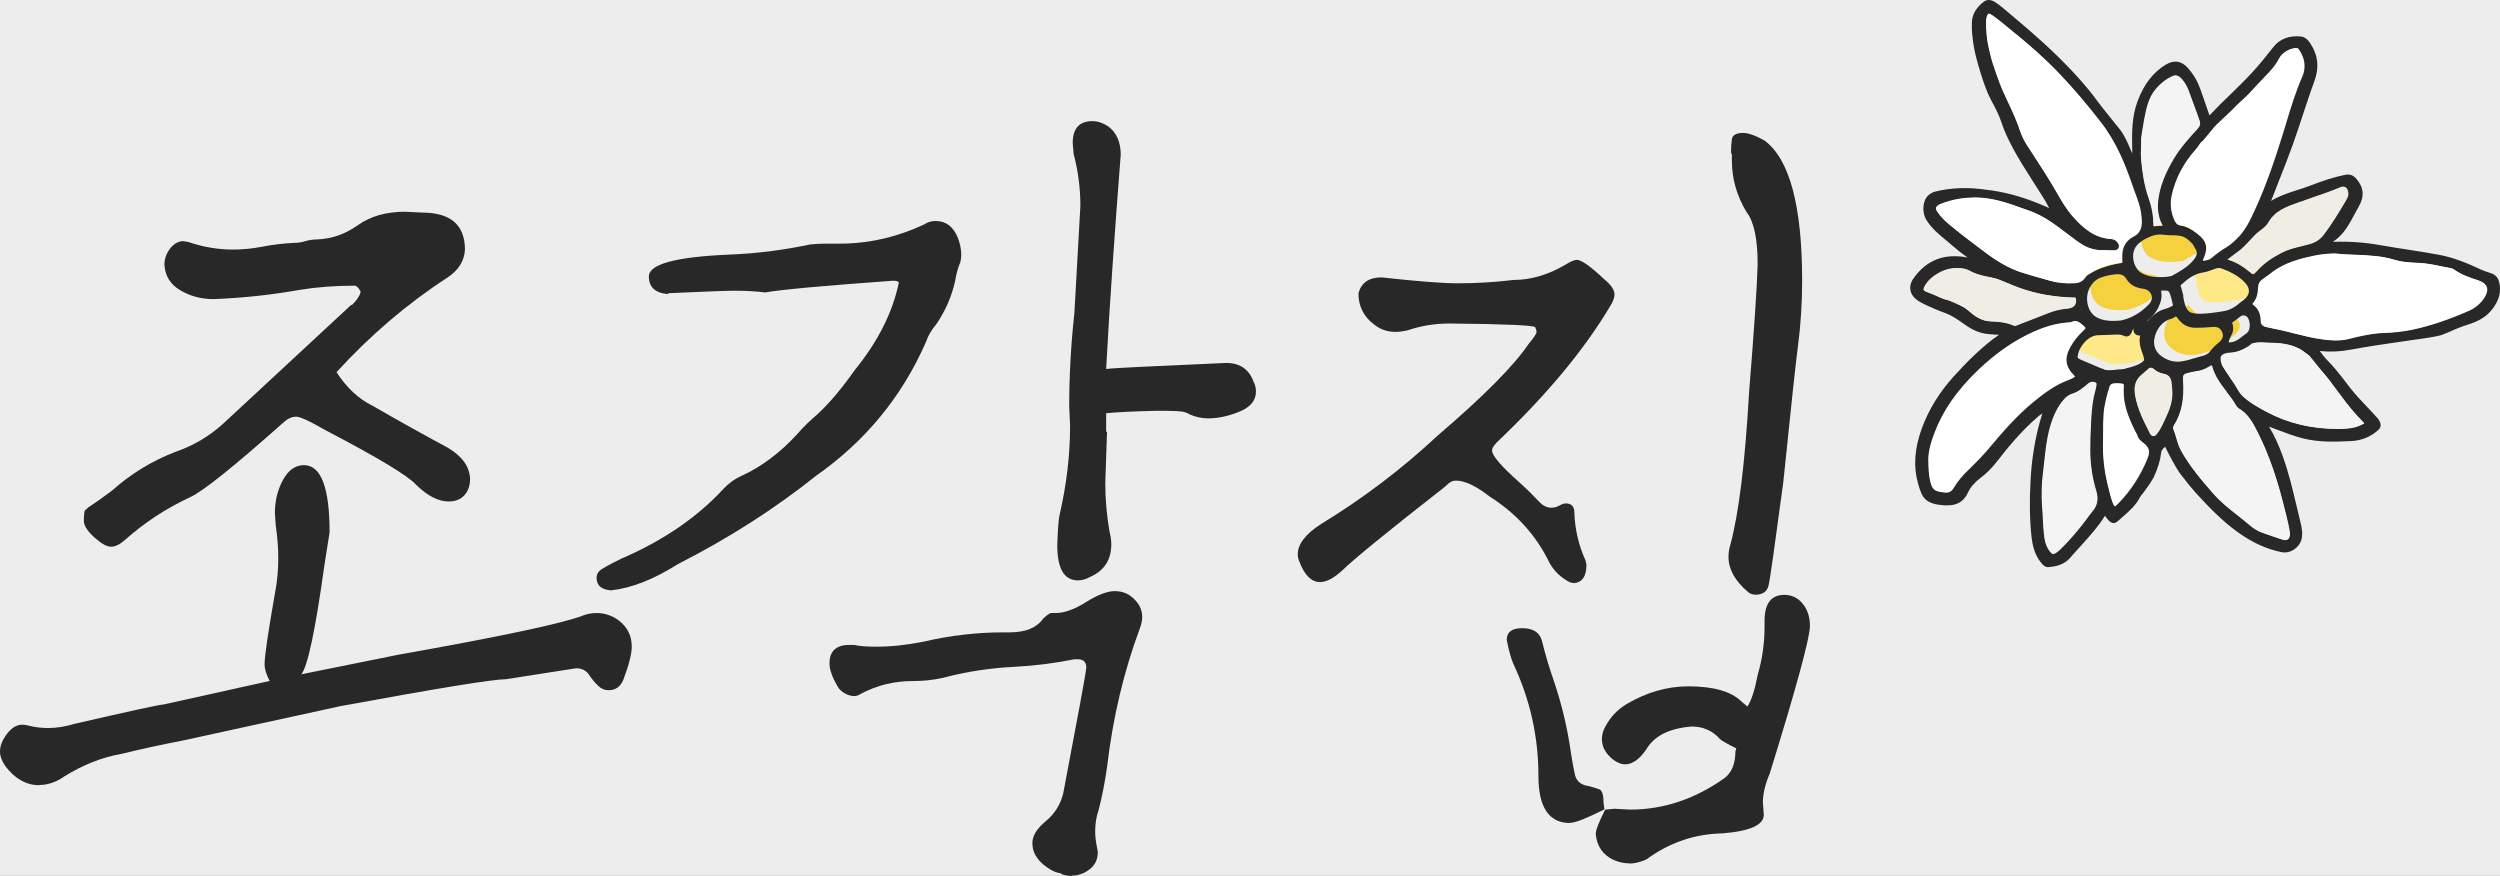 <svg width="137" height="48" viewBox="0 0 137 48" fill="none" xmlns="http://www.w3.org/2000/svg">
<rect width="137" height="48" fill="#1E1E1E"/>
<g id="component">
<path d="M-160 -172C-160 -173.105 -159.105 -174 -158 -174H6151C6152.1 -174 6153 -173.105 6153 -172V4874C6153 4875.1 6152.1 4876 6151 4876H-158C-159.105 4876 -160 4875.1 -160 4874V-172Z" fill="#EDEDED"/>
<path d="M-158 -173H6151V-175H-158V-173ZM6152 -172V4874H6154V-172H6152ZM6151 4875H-158V4877H6151V4875ZM-159 4874V-172H-161V4874H-159ZM-158 4875C-158.552 4875 -159 4874.55 -159 4874H-161C-161 4875.66 -159.657 4877 -158 4877V4875ZM6152 4874C6152 4874.55 6151.55 4875 6151 4875V4877C6152.66 4877 6154 4875.66 6154 4874H6152ZM6151 -173C6151.55 -173 6152 -172.552 6152 -172H6154C6154 -173.657 6152.66 -175 6151 -175V-173ZM-158 -175C-159.657 -175 -161 -173.657 -161 -172H-159C-159 -172.552 -158.552 -173 -158 -173V-175Z" fill="white" fill-opacity="0.1"/>
<g id="logo">
<g id="&#236;&#161;&#176;&#234;&#176;&#129;&#236;&#167;&#145; 1" clip-path="url(#clip0_2426_1355)">
<g id="Group">
<path id="Vector" d="M2.156 43.029C1.436 43.029 0.811 42.676 0.282 41.969C0.096 41.692 0 41.433 0 41.186C0 40.909 0.096 40.632 0.282 40.355C0.565 39.925 0.877 39.714 1.219 39.714C1.345 39.714 1.454 39.731 1.55 39.761C1.922 39.855 2.282 39.896 2.631 39.896C3.099 39.896 3.586 39.819 4.084 39.666C7.148 38.96 8.775 38.606 8.962 38.606L14.782 37.316C14.596 36.981 14.499 36.674 14.499 36.398C14.499 35.968 14.686 34.678 15.064 32.534C15.19 31.892 15.25 31.244 15.25 30.602C15.25 30.019 15.202 29.424 15.112 28.806L15.064 28.117C15.064 27.445 15.214 26.839 15.508 26.297C15.803 25.761 16.187 25.49 16.656 25.49C17.593 25.49 18.061 26.715 18.061 29.171L17.779 30.967C17.28 34.554 16.854 36.551 16.512 36.951L21.767 35.891C27.461 34.878 30.855 34.16 31.948 33.73C32.2 33.635 32.447 33.594 32.699 33.594C33.137 33.594 33.546 33.73 33.918 34.007C34.387 34.372 34.621 34.849 34.621 35.432C34.621 35.832 34.465 36.445 34.152 37.269C33.996 37.634 33.732 37.823 33.353 37.823C33.131 37.823 32.939 37.74 32.765 37.57C32.591 37.399 32.429 37.205 32.272 36.969C32.116 36.739 31.882 36.621 31.57 36.621L27.72 37.222C27.029 37.222 24.014 37.711 18.662 38.695L10.025 40.579C8.895 40.797 7.772 41.039 6.649 41.315C5.586 41.498 4.535 41.916 3.508 42.558C3.069 42.864 2.619 43.017 2.144 43.017L2.156 43.029ZM6.096 29.96C5.874 29.96 5.628 29.837 5.346 29.595C4.847 29.195 4.595 28.841 4.595 28.535C4.595 28.17 4.625 27.97 4.691 27.934C4.751 27.905 4.787 27.875 4.787 27.84C5.256 27.534 5.712 27.21 6.151 26.874C7.184 25.955 8.343 25.249 9.622 24.76C10.589 24.424 11.454 23.918 12.205 23.24L19.244 16.709H19.293C19.545 16.461 19.701 16.232 19.761 16.02C19.761 15.961 19.719 15.884 19.641 15.79C19.563 15.696 19.491 15.655 19.431 15.655C18.368 15.655 17.364 15.731 16.427 15.884C14.866 16.161 13.286 16.332 11.688 16.391C11.034 16.391 10.427 16.232 9.881 15.908C9.334 15.584 9.046 15.119 9.01 14.506C9.01 14.141 9.148 13.799 9.43 13.493C9.616 13.31 9.82 13.216 10.043 13.216L10.325 13.263C11.136 13.54 11.953 13.676 12.764 13.676C13.292 13.676 13.833 13.623 14.385 13.517C14.932 13.411 15.502 13.34 16.097 13.31C16.313 13.31 16.53 13.281 16.728 13.216C16.932 13.157 17.142 13.122 17.358 13.122C18.169 13.093 18.92 12.834 19.611 12.339C20.302 11.85 21.161 11.602 22.194 11.602L23.131 11.65C24.692 11.65 25.479 12.327 25.479 13.676C25.449 14.288 25.137 14.795 24.542 15.195C22.32 16.638 20.29 18.37 18.44 20.396C19.004 21.256 19.659 21.868 20.41 22.233C21.851 23.064 23.227 23.829 24.542 24.536C25.323 24.995 25.731 25.567 25.762 26.238C25.762 26.603 25.659 26.904 25.455 27.133C25.251 27.363 24.963 27.481 24.584 27.481C24.02 27.481 23.425 27.175 22.8 26.562C22.362 26.073 20.704 25.072 17.827 23.57C16.98 23.081 16.451 22.834 16.229 22.834C15.977 22.834 15.731 22.958 15.479 23.199C12.788 25.59 11.1 26.945 10.409 27.251C9.094 27.864 7.904 28.647 6.841 29.595C6.559 29.843 6.307 29.96 6.09 29.96H6.096Z" fill="#282828"/>
<path id="Vector_2" d="M33.54 32.357C32.975 32.328 32.693 32.098 32.693 31.668C32.693 31.515 32.747 31.386 32.855 31.279C32.963 31.174 33.366 30.95 34.05 30.614C36.333 29.631 38.195 28.358 39.636 26.798C39.919 26.491 40.261 26.244 40.669 26.061C41.733 25.573 42.736 24.819 43.673 23.806C44.015 23.405 44.393 23.04 44.802 22.698C45.456 22.086 46.129 21.291 46.82 20.307C48.099 18.741 48.916 17.133 49.258 15.478C49.228 15.419 49.12 15.384 48.928 15.384C45.114 15.66 42.784 15.872 41.937 16.026C41.438 15.967 40.886 15.931 40.297 15.931C39.828 15.931 38.609 15.978 36.639 16.067L36.591 16.114C35.9 16.055 35.558 15.731 35.558 15.148C35.558 14.477 37.029 14.076 39.967 13.952C41.468 13.893 42.94 13.705 44.375 13.399C44.628 13.369 44.922 13.352 45.264 13.352H46.015C47.613 13.352 49.156 12.998 50.658 12.292C50.844 12.168 51.048 12.109 51.271 12.109C51.835 12.109 52.238 12.415 52.49 13.028C52.616 13.364 52.676 13.67 52.676 13.947C52.676 14.1 52.658 14.241 52.628 14.359C52.502 14.665 52.406 15.001 52.346 15.372C52.16 16.232 51.811 17.027 51.313 17.763C51.03 18.099 50.844 18.423 50.748 18.729C49.433 21.738 47.415 24.189 44.694 26.091C42.471 27.869 39.955 29.483 37.138 30.92C35.822 31.751 34.621 32.222 33.522 32.346L33.54 32.357ZM58.737 48C58.55 48 58.364 47.971 58.172 47.906C58.172 47.876 58.154 47.859 58.124 47.859C57.938 47.829 57.764 47.764 57.607 47.676C56.917 47.276 56.574 46.787 56.574 46.204C56.574 45.803 56.815 45.409 57.301 45.008C57.788 44.608 58.106 44.101 58.262 43.489C59.073 39.225 59.499 36.928 59.529 36.586C59.529 36.28 59.373 36.127 59.061 36.127H58.875C57.812 36.345 56.73 36.48 55.637 36.539C54.292 36.604 52.977 36.798 51.697 37.14C51.163 37.263 50.604 37.322 50.009 37.322C49.006 37.322 48.069 37.552 47.192 38.011C47.066 38.105 46.928 38.147 46.772 38.147C46.459 38.117 46.195 37.976 45.973 37.734C45.631 37.181 45.456 36.721 45.456 36.356C45.456 35.685 45.817 35.343 46.538 35.343H46.82C47.072 35.408 47.475 35.438 48.039 35.438C48.85 35.438 49.715 35.343 50.622 35.161C52.063 34.825 53.517 34.654 54.989 34.654H55.319C56.196 34.654 56.803 34.407 57.151 33.918C57.367 33.706 57.523 33.594 57.619 33.594H57.854C58.322 33.594 58.881 33.394 59.517 32.993C60.16 32.593 60.683 32.393 61.091 32.393C61.56 32.393 61.95 32.575 62.262 32.946C62.479 33.194 62.593 33.482 62.593 33.818C62.593 34.001 62.545 34.218 62.455 34.46C61.578 36.822 60.983 39.337 60.671 42.004C60.545 42.894 60.388 43.689 60.202 44.396C60.076 44.761 60.016 45.15 60.016 45.544C60.016 45.821 60.046 46.109 60.112 46.416L60.16 46.693C60.16 47.093 60.01 47.405 59.716 47.635C59.415 47.865 59.097 47.982 58.755 47.982L58.737 48ZM59.067 31.804C58.316 31.804 57.938 31.162 57.938 29.872C57.968 28.953 58.016 28.382 58.076 28.17C58.448 26.544 58.641 24.936 58.641 23.34L58.593 22.28C58.593 20.561 58.689 18.858 58.875 17.174L59.205 11.284C59.205 10.301 59.079 9.353 58.833 8.434L58.785 7.833C58.785 7.038 59.145 6.638 59.866 6.638C60.148 6.638 60.43 6.732 60.713 6.914C61.181 7.25 61.416 7.774 61.416 8.481C61.073 12.869 60.803 16.779 60.617 20.213H60.713C60.743 20.184 62.905 20.078 67.188 19.889C67.938 19.889 68.437 20.225 68.689 20.902C68.785 21.085 68.827 21.267 68.827 21.456C68.827 21.945 68.521 22.316 67.914 22.563C67.302 22.81 66.731 22.928 66.203 22.928C65.86 22.928 65.512 22.852 65.169 22.698C65.139 22.669 65.049 22.628 64.911 22.581C64.773 22.534 64.281 22.51 63.434 22.51C62.118 22.539 61.181 22.587 60.617 22.645V23.658H60.665L60.569 26.468C60.569 27.357 60.647 28.246 60.803 29.136C60.863 29.383 60.899 29.613 60.899 29.825C60.899 30.685 60.508 31.279 59.728 31.621C59.505 31.745 59.289 31.804 59.073 31.804H59.067Z" fill="#282828"/>
<path id="Vector_3" d="M86.228 31.945C86.102 31.945 85.976 31.898 85.855 31.81C85.387 31.533 85.045 31.15 84.822 30.661C84.102 29.253 83.038 28.099 81.633 27.21C80.882 26.627 80.269 26.338 79.801 26.338C79.645 26.338 79.513 26.385 79.405 26.474C79.296 26.568 79.206 26.644 79.146 26.703C76.083 29.095 74.221 30.614 73.56 31.256C73.092 31.686 72.683 31.898 72.341 31.898C71.873 31.898 71.494 31.533 71.212 30.791C71.152 30.667 71.116 30.532 71.116 30.378C71.116 29.825 71.536 29.271 72.383 28.723C74.695 27.316 76.84 25.684 78.81 23.847C81.315 21.703 82.972 20.03 83.783 18.829C84.066 18.493 84.204 18.275 84.204 18.187C84.204 18.128 84.18 18.04 84.132 17.934C84.084 17.828 82.51 17.757 79.417 17.728C78.636 17.728 77.885 17.851 77.164 18.093C76.912 18.157 76.678 18.187 76.461 18.187C76.023 18.187 75.632 18.052 75.29 17.775C74.726 17.345 74.443 16.779 74.443 16.073C74.599 15.49 75.02 15.201 75.711 15.201C77.681 15.419 79.074 15.525 79.885 15.525C80.888 15.525 81.903 15.466 82.936 15.342C83.903 15.342 84.876 15.054 85.843 14.471C86.096 14.318 86.282 14.241 86.408 14.241C86.66 14.241 87.159 14.594 87.91 15.301C88.282 15.607 88.474 15.884 88.474 16.131C88.474 16.314 88.396 16.532 88.24 16.773C86.835 19.135 84.816 21.573 82.186 24.088C81.903 24.336 81.765 24.536 81.765 24.689C81.765 24.966 82.264 25.549 83.267 26.438C83.675 26.803 84.047 27.174 84.396 27.546C84.582 27.728 84.786 27.822 85.008 27.822C85.165 27.822 85.315 27.787 85.453 27.704C85.591 27.628 85.711 27.587 85.807 27.587C86.12 27.587 86.276 27.758 86.276 28.093C86.306 29.012 86.51 29.89 86.888 30.714L86.937 30.944C86.937 31.586 86.702 31.927 86.234 31.957L86.228 31.945ZM86.042 45.102C84.882 45.102 84.306 44.242 84.306 42.523C84.306 40.379 83.849 38.335 82.942 36.403C82.816 36.127 82.69 35.685 82.57 35.066C82.57 34.637 82.852 34.425 83.417 34.425C84.011 34.425 84.372 34.654 84.498 35.114C84.684 35.879 84.906 36.615 85.153 37.322C85.591 38.612 85.903 39.931 86.09 41.28C86.15 41.681 86.222 42.063 86.3 42.428C86.378 42.794 86.618 43.011 87.027 43.07C87.279 43.129 87.477 43.194 87.639 43.253C87.796 43.312 87.874 43.559 87.874 43.989L87.922 44.354C86.949 44.843 86.324 45.091 86.048 45.091L86.042 45.102ZM89.279 47.311C88.997 47.311 88.715 47.252 88.432 47.128C87.838 46.852 87.507 46.374 87.447 45.703C87.447 45.485 87.621 45.043 87.964 44.366L88.48 44.319L89.327 44.366C91.171 44.366 92.907 43.783 94.535 42.617C94.907 42.311 95.099 41.834 95.099 41.192L95.147 41.009C94.649 40.762 94.349 40.597 94.258 40.503C93.85 40.043 93.333 39.813 92.709 39.813C91.489 39.908 90.661 40.32 90.222 41.056C89.85 41.61 89.453 41.887 89.051 41.887C88.865 41.887 88.66 41.81 88.438 41.657C88 41.321 87.784 40.938 87.784 40.508C87.784 40.355 87.814 40.184 87.88 40.002C88.162 39.389 88.582 38.912 89.147 38.577C90.24 37.935 91.369 37.611 92.522 37.611C93.898 37.611 94.871 37.888 95.43 38.441L95.76 38.718C95.976 38.382 96.168 37.799 96.325 36.969C96.577 36.109 96.697 35.237 96.697 34.348V34.024C96.697 33.076 97.057 32.599 97.778 32.599C98.187 32.599 98.523 32.758 98.787 33.082C99.052 33.406 99.184 33.812 99.184 34.301C99.184 34.943 98.451 37.646 96.979 42.399C96.727 42.982 96.607 43.506 96.607 43.966L96.655 44.655C96.655 45.208 95.904 45.544 94.403 45.668C92.871 45.697 91.477 46.174 90.228 47.093C89.886 47.246 89.573 47.323 89.291 47.323L89.279 47.311ZM96.174 32.587C96.048 32.587 95.922 32.54 95.802 32.452C95.081 31.839 94.721 31.197 94.721 30.52C94.721 30.308 94.751 30.09 94.817 29.878C95.285 28.158 95.628 25.366 95.85 21.503C96.132 18.004 96.288 15.66 96.319 14.465C96.319 13.087 96.114 12.133 95.706 11.614C95.171 10.725 94.907 9.788 94.907 8.805V8.481L94.859 8.346C94.859 8.098 94.877 7.863 94.907 7.633C94.937 7.403 95.141 7.285 95.52 7.285C95.802 7.285 96.192 7.421 96.691 7.698C98.066 8.711 98.757 11.273 98.757 15.384C98.757 16.609 98.679 17.822 98.523 19.017C98.427 19.695 98.162 22.163 97.724 26.427C97.256 29.925 96.991 31.798 96.925 32.039C96.865 32.404 96.613 32.593 96.174 32.593V32.587Z" fill="#282828"/>
</g>
<g id="Group_2">
<g id="Group_3">
<g id="Group_4">
<path id="Vector_4" d="M124.321 15.225C124.309 15.401 124.206 15.56 124.02 15.719C123.948 15.778 123.87 15.837 123.798 15.89C123.732 15.943 123.672 15.996 123.606 16.043C123.354 16.238 123.089 16.361 122.813 16.408C121.75 16.591 121.065 16.614 120.795 16.479C120.482 16.326 120.398 15.743 120.362 15.525V15.454C120.32 15.272 120.212 14.889 120.206 14.883C120.206 14.871 120.2 14.865 120.2 14.86C120.212 14.824 120.284 14.777 120.32 14.748L120.362 14.706C120.675 14.43 121.059 14.141 121.576 14.07C121.756 14.047 121.924 13.982 122.086 13.923C122.164 13.888 122.242 13.864 122.326 13.841C122.459 13.793 122.573 13.793 122.663 13.829C123.155 14.011 123.702 14.259 124.122 14.718C124.273 14.889 124.345 15.06 124.333 15.23L124.321 15.225Z" fill="#FFE888"/>
<path id="Vector_5" d="M122.525 18.287C122.345 18.428 122.146 18.611 121.978 18.841C121.846 19.023 121.648 19.088 121.45 19.135C121.438 19.135 121.432 19.141 121.426 19.141L120.789 19.324C120.747 19.341 120.681 19.359 120.591 19.383H120.567C120.032 19.53 119.588 19.471 119.155 19.2C118.663 18.894 118.501 18.44 118.663 17.887C118.843 17.327 119.179 16.986 119.696 16.85C119.756 16.832 119.81 16.797 119.846 16.774C119.864 16.756 119.906 16.726 119.918 16.726C119.966 16.75 120.002 16.809 120.044 16.862C120.068 16.897 120.092 16.921 120.11 16.944C120.369 17.256 120.705 17.41 121.107 17.41H121.125C121.492 17.41 121.846 17.386 122.116 17.357C122.441 17.339 122.597 17.421 122.711 17.686C122.795 17.893 122.729 18.105 122.519 18.281L122.525 18.287Z" fill="#F4D13D"/>
<path id="Vector_6" d="M118.008 19.359C118.008 19.359 117.996 19.371 117.99 19.377C117.84 19.589 117.359 19.759 117.005 19.836C116.999 19.836 116.987 19.842 116.969 19.842C116.843 19.895 116.692 19.919 116.47 19.919C115.761 20.024 115.587 19.93 115.581 19.93C115.569 19.913 115.545 19.895 115.521 19.889C115.485 19.883 115.437 19.866 115.347 19.83C114.957 19.665 114.572 19.5 114.188 19.335C114.02 19.271 113.978 19.2 113.978 19.182C114.014 18.605 114.596 17.863 115.203 17.851L115.605 17.84C115.852 17.828 116.086 17.822 116.326 17.816C116.47 17.81 116.632 17.822 116.765 17.887C116.867 17.934 116.951 17.945 117.029 17.91C117.119 17.875 117.185 17.804 117.239 17.68L117.257 17.628C117.275 17.575 117.299 17.516 117.323 17.463C117.329 17.445 117.335 17.445 117.341 17.451C117.335 17.586 117.365 17.692 117.443 17.763C117.509 17.84 117.617 17.875 117.756 17.869C117.653 18.293 117.798 18.676 117.924 19.017C117.948 19.088 117.972 19.171 117.984 19.253L117.996 19.324L118.002 19.347L118.008 19.359Z" fill="#FFE888"/>
<path id="Vector_7" d="M118.296 15.984C117.834 16.479 117.287 16.803 116.681 16.95C116.567 16.986 116.446 16.986 116.314 16.991C116.254 16.991 116.188 16.991 116.134 16.997C115.852 16.997 115.473 16.974 115.119 16.779C114.518 16.438 114.404 15.531 114.717 14.983C114.885 14.683 115.095 14.488 115.371 14.388C115.678 14.276 116.008 14.206 116.356 14.182H116.41C116.621 14.182 116.801 14.271 116.909 14.447C117.125 14.806 117.443 15.001 117.906 15.06C118.158 15.083 118.35 15.225 118.429 15.425C118.501 15.619 118.447 15.825 118.29 15.996L118.296 15.984Z" fill="#F4D13D"/>
<path id="Vector_8" d="M120.975 13.328C120.633 13.735 120.182 13.988 119.702 14.259L119.659 14.282C119.263 14.371 118.945 14.347 118.933 14.347C118.494 14.359 118.146 14.276 117.834 14.1C117.569 13.958 117.365 13.587 117.329 13.199C117.311 12.986 117.335 12.58 117.701 12.292C117.888 12.138 118.062 12.038 118.23 11.968L118.344 11.915C118.344 11.915 118.59 11.779 118.993 11.779C119.017 11.779 119.047 11.785 119.071 11.785C119.257 11.809 119.443 11.82 119.617 11.826C119.756 11.832 119.9 11.832 120.044 11.844C120.128 11.856 120.194 11.862 120.23 11.867C120.236 11.873 120.248 11.879 120.266 11.879C120.32 11.891 120.5 11.95 120.717 12.144C120.969 12.374 120.999 12.457 121.035 12.545C121.035 12.557 121.041 12.568 121.047 12.58C121.239 12.816 121.221 13.028 120.975 13.328Z" fill="#F4D13D"/>
</g>
<path id="Vector_9" d="M136.946 15.431C136.88 15.201 136.742 15.054 136.52 14.977C136.309 14.907 136.105 14.842 135.907 14.748C135.21 14.424 134.448 14.106 133.631 13.958C133.09 13.858 132.531 13.77 131.997 13.687C131.474 13.605 130.928 13.523 130.399 13.428C129.588 13.281 128.723 13.222 127.84 13.252C128.321 12.945 128.615 12.492 128.838 12.091C128.91 11.968 128.976 11.838 129.042 11.714C129.114 11.579 129.186 11.444 129.264 11.314C129.582 10.754 129.54 10.266 129.12 9.789C128.952 9.594 128.753 9.529 128.507 9.582C127.925 9.7 127.336 9.889 126.585 10.177C126.345 10.271 126.099 10.354 125.858 10.425C125.39 10.578 124.903 10.731 124.453 11.014C124.459 11.002 124.459 10.99 124.465 10.984L124.483 10.943C124.615 10.601 124.747 10.266 124.879 9.924C125.138 9.276 125.402 8.605 125.642 7.933C125.828 7.415 126.003 6.885 126.171 6.373C126.381 5.742 126.591 5.089 126.825 4.458C127.102 3.716 127.036 3.045 126.627 2.415C126.525 2.262 126.375 2.026 126.075 1.997C125.438 1.944 124.933 2.132 124.591 2.568L124.495 2.686C124.159 3.11 123.81 3.546 123.438 3.952C123.065 4.358 122.657 4.753 122.267 5.136C121.882 5.501 121.492 5.884 121.125 6.278C121.113 6.29 121.101 6.302 121.089 6.314C121.083 6.314 121.083 6.32 121.077 6.32C120.993 6.06 120.903 5.807 120.813 5.554C120.735 5.336 120.657 5.118 120.585 4.9C120.435 4.47 120.206 4.076 119.906 3.734C119.546 3.328 119.131 3.269 118.669 3.551C117.99 3.97 117.491 4.612 117.149 5.519C116.825 6.367 116.825 7.25 116.843 8.086C116.849 8.198 116.849 8.304 116.849 8.416C116.819 8.351 116.795 8.287 116.765 8.222C116.608 7.845 116.44 7.45 116.182 7.109C116.02 6.903 115.858 6.702 115.69 6.496C115.461 6.214 115.227 5.925 115.005 5.63C114.326 4.694 113.509 3.793 112.362 2.703C111.809 2.185 111.209 1.655 110.41 0.984C110.32 0.913 110.236 0.836 110.152 0.766C109.905 0.554 109.653 0.336 109.383 0.147C109.281 0.083 108.986 -0.118 108.71 0.094C108.296 0.418 108.085 0.777 108.061 1.19C108.037 1.62 108.091 2.056 108.145 2.427C108.224 2.939 108.362 3.428 108.542 4.011C108.692 4.494 108.86 5.006 109.113 5.489C109.317 5.86 109.533 6.267 109.677 6.702C109.815 7.126 110.013 7.568 110.296 8.098C110.638 8.74 111.035 9.359 111.419 9.959C111.587 10.224 111.755 10.483 111.924 10.754C112.05 10.949 112.176 11.167 112.296 11.408C112.254 11.385 112.212 11.361 112.164 11.343C111.113 10.878 110.14 10.584 109.191 10.442C109.131 10.431 109.064 10.425 108.998 10.419L108.872 10.401C107.863 10.248 106.944 10.283 106.061 10.495C105.917 10.531 105.791 10.601 105.677 10.701C105.359 10.984 105.304 11.632 105.569 12.056C105.851 12.515 106.265 12.857 106.662 13.181L106.728 13.234C106.8 13.299 106.878 13.364 106.95 13.428C107.227 13.664 107.515 13.899 107.827 14.111C107.581 14.064 107.341 14.041 107.094 14.041C106.181 14.041 105.431 14.447 104.86 15.254C104.71 15.466 104.65 15.696 104.692 15.908C104.734 16.132 104.884 16.332 105.124 16.491C105.256 16.579 105.407 16.65 105.557 16.721C105.911 16.886 106.271 17.039 106.62 17.162C106.956 17.286 107.245 17.486 107.545 17.698C107.635 17.763 107.731 17.828 107.821 17.887C108.212 18.146 108.614 18.287 109.046 18.317C109.107 18.317 109.167 18.323 109.227 18.328C109.335 18.334 109.443 18.346 109.545 18.346C109.521 18.364 109.503 18.381 109.479 18.399C109.395 18.452 109.311 18.511 109.233 18.57C108.536 19.106 107.857 19.748 107.034 20.661C106.277 21.503 105.701 22.439 105.328 23.441C104.914 24.56 104.842 25.567 105.112 26.509C105.328 27.263 105.479 27.628 106.566 27.693C107.208 27.728 107.599 27.516 107.839 27.004C107.977 26.703 108.206 26.438 108.53 26.191C108.848 25.955 109.149 25.655 109.425 25.302C109.995 24.56 110.776 23.605 111.719 22.799C111.761 22.763 111.809 22.728 111.857 22.698C111.875 22.687 111.899 22.669 111.918 22.657L111.881 22.787C111.815 23.005 111.749 23.229 111.695 23.452C111.473 24.353 111.329 25.308 111.275 26.297C111.209 27.498 111.227 28.494 111.329 29.436C111.377 29.843 111.479 30.367 111.833 30.814L111.857 30.844C111.942 30.95 112.05 31.079 112.23 31.079H112.254C112.614 31.05 113.077 30.973 113.425 30.59C113.515 30.49 113.605 30.39 113.689 30.29C113.779 30.19 113.864 30.09 113.954 29.996L114.146 29.784C114.56 29.324 114.987 28.847 115.323 28.311C115.341 28.282 115.353 28.27 115.353 28.264C115.359 28.27 115.371 28.282 115.383 28.305C115.425 28.376 115.479 28.435 115.533 28.494L115.563 28.529C115.647 28.617 115.726 28.659 115.816 28.665C115.894 28.671 115.978 28.629 116.056 28.559C116.146 28.476 116.236 28.4 116.326 28.323C116.681 28.011 117.047 27.693 117.275 27.239C117.311 27.174 117.359 27.11 117.425 27.045C117.443 27.021 117.84 26.497 117.996 26.203L118.008 26.185C118.008 26.185 118.02 26.156 118.026 26.15C118.254 25.661 118.386 25.213 118.434 24.789C118.44 24.73 118.458 24.683 118.507 24.624C118.549 24.577 118.609 24.507 118.657 24.495C118.729 24.648 119.227 25.661 119.552 26.061C119.57 26.085 119.588 26.108 119.606 26.132L119.648 26.179C119.858 26.45 120.074 26.727 120.308 26.986C120.993 27.734 121.738 28.523 122.633 29.165C123.42 29.731 124.201 30.09 125.017 30.255C125.54 30.367 126.021 29.972 126.123 29.554C126.201 29.224 126.141 28.918 126.063 28.606C125.991 28.323 125.924 28.04 125.858 27.752C125.75 27.304 125.642 26.839 125.522 26.385C125.27 25.455 124.939 24.377 124.345 23.382L124.399 23.399C124.483 23.435 124.567 23.464 124.657 23.499L124.867 23.576C125.3 23.741 125.744 23.906 126.201 24.024C127.054 24.236 127.895 24.218 128.832 24.171C129.402 24.147 129.901 23.947 130.315 23.576C130.459 23.452 130.495 23.311 130.423 23.134C130.369 22.999 130.279 22.899 130.183 22.805L130.135 22.746C129.985 22.587 129.841 22.427 129.69 22.268C129.39 21.951 129.078 21.627 128.807 21.279C128.729 21.173 128.645 21.073 128.567 20.967C128.237 20.537 127.895 20.095 127.498 19.701C127.39 19.595 127.3 19.471 127.204 19.341L127.132 19.247C127.132 19.247 127.126 19.235 127.12 19.235H127.132C127.69 19.294 128.249 19.271 128.832 19.159C129.732 18.994 130.627 18.858 131.498 18.735C131.721 18.699 131.937 18.67 132.159 18.64C132.622 18.576 133.102 18.511 133.571 18.417C133.787 18.375 133.985 18.293 134.183 18.205C134.58 18.022 134.916 17.887 135.252 17.787C135.649 17.657 136.153 17.457 136.514 17.021C136.952 16.497 137.096 15.979 136.946 15.431ZM125.997 11.102L126.123 11.061C126.333 10.984 126.537 10.913 126.741 10.843C127.246 10.672 127.774 10.489 128.279 10.277C128.381 10.23 128.477 10.23 128.549 10.277C128.639 10.336 128.693 10.472 128.693 10.637C128.693 10.778 128.585 10.955 128.513 11.072C128.189 11.62 127.804 12.256 127.366 12.839C127.168 13.116 126.891 13.299 126.543 13.387C126.423 13.422 126.303 13.452 126.183 13.481C125.81 13.57 125.432 13.658 125.078 13.835C124.489 14.135 124.062 14.441 123.732 14.806L123.702 14.842L123.648 14.895C123.486 15.06 123.486 15.066 123.324 14.924C122.879 14.559 122.495 14.347 122.092 14.235C122.098 14.229 122.104 14.229 122.11 14.223C122.236 14.129 122.357 14.035 122.483 13.941L122.723 13.764C122.945 13.593 123.137 13.387 123.318 13.187C123.432 13.063 123.552 12.939 123.672 12.822C123.744 12.757 123.822 12.698 123.9 12.639C124.062 12.515 124.225 12.392 124.327 12.215C124.693 11.561 125.33 11.338 125.997 11.102ZM117.419 15.819C117.648 15.843 117.822 15.967 117.894 16.149C117.96 16.326 117.912 16.514 117.768 16.668C117.347 17.115 116.855 17.41 116.302 17.545C116.2 17.575 116.092 17.575 115.972 17.58C115.918 17.58 115.858 17.58 115.81 17.586C115.551 17.586 115.209 17.563 114.891 17.386C114.344 17.074 114.242 16.255 114.524 15.755C114.674 15.484 114.867 15.307 115.119 15.213C115.395 15.113 115.696 15.048 116.014 15.024H116.062C116.254 15.024 116.416 15.107 116.512 15.266C116.711 15.59 116.999 15.766 117.419 15.819ZM117.233 13.316C117.401 13.175 117.558 13.087 117.714 13.022L117.816 12.975C117.816 12.975 118.038 12.851 118.404 12.851C118.428 12.851 118.452 12.857 118.476 12.857C118.645 12.88 118.813 12.886 118.975 12.892C119.101 12.892 119.233 12.892 119.359 12.91C119.438 12.922 119.498 12.928 119.528 12.934C119.528 12.934 119.546 12.945 119.558 12.945C119.606 12.957 119.768 13.01 119.966 13.187C120.194 13.393 120.224 13.47 120.254 13.552C120.254 13.564 120.26 13.575 120.266 13.581C120.441 13.793 120.423 13.988 120.2 14.259C119.888 14.63 119.48 14.859 119.047 15.101L119.011 15.124C118.651 15.207 118.362 15.183 118.35 15.183C117.954 15.195 117.636 15.119 117.353 14.96C117.113 14.83 116.927 14.494 116.897 14.141C116.879 13.947 116.903 13.581 117.233 13.316ZM118.278 16.844C118.434 16.532 118.482 16.255 118.434 15.973C118.428 15.943 118.428 15.931 118.422 15.925H118.476C118.513 15.925 118.555 15.931 118.591 15.92C118.825 15.92 118.861 15.943 118.927 16.143C118.975 16.279 119.011 16.42 119.041 16.561L119.071 16.691C119.083 16.726 119.077 16.756 119.023 16.779L118.969 16.803C118.873 16.85 118.777 16.897 118.681 16.921C118.374 16.997 118.116 17.156 117.882 17.398L117.852 17.427C117.78 17.504 117.714 17.575 117.624 17.61C117.918 17.398 118.14 17.139 118.278 16.844ZM118.098 18.393C118.26 17.887 118.567 17.575 119.035 17.451C119.089 17.433 119.137 17.404 119.173 17.38C119.191 17.363 119.227 17.339 119.239 17.339C119.281 17.363 119.317 17.416 119.353 17.463C119.377 17.492 119.395 17.516 119.413 17.539C119.648 17.822 119.954 17.963 120.32 17.963H120.338C120.669 17.963 120.993 17.94 121.239 17.916C121.534 17.898 121.678 17.975 121.78 18.216C121.858 18.405 121.798 18.593 121.606 18.758C121.444 18.888 121.263 19.053 121.107 19.259C120.987 19.424 120.807 19.483 120.627 19.524C120.615 19.524 120.609 19.53 120.603 19.53L120.026 19.695C119.99 19.712 119.93 19.724 119.846 19.748H119.822C119.335 19.883 118.933 19.83 118.543 19.583C118.098 19.306 117.948 18.894 118.098 18.393ZM120.032 17.115C119.75 16.974 119.672 16.45 119.642 16.249V16.185C119.606 16.02 119.504 15.672 119.498 15.666C119.498 15.655 119.498 15.649 119.498 15.643C119.51 15.613 119.576 15.566 119.606 15.543L119.642 15.507C119.924 15.254 120.272 14.995 120.741 14.93C120.903 14.907 121.059 14.848 121.203 14.795C121.275 14.765 121.348 14.742 121.42 14.718C121.54 14.677 121.642 14.677 121.726 14.706C122.17 14.871 122.669 15.095 123.047 15.513C123.186 15.666 123.252 15.825 123.24 15.979C123.228 16.137 123.137 16.285 122.969 16.426C122.903 16.479 122.831 16.532 122.765 16.579C122.705 16.626 122.651 16.673 122.591 16.721C122.363 16.897 122.122 17.009 121.87 17.05C120.903 17.215 120.284 17.239 120.038 17.115H120.032ZM122.14 18.699C122.158 18.623 122.188 18.54 122.23 18.464C122.303 18.34 122.381 18.181 122.381 17.987C122.381 17.893 122.363 17.792 122.315 17.686C122.477 17.569 122.633 17.457 122.789 17.333C122.855 17.286 122.927 17.268 122.999 17.292C123.107 17.315 123.186 17.386 123.222 17.498C123.222 17.498 123.282 17.61 123.288 17.81C123.288 18.01 123.234 18.163 123.125 18.258C123.113 18.264 123.107 18.27 123.095 18.275C123.095 18.275 123.077 18.293 123.065 18.299C122.999 18.346 122.933 18.399 122.867 18.446C122.699 18.582 122.531 18.705 122.327 18.747L122.2 18.764C122.152 18.776 122.14 18.758 122.14 18.758C122.14 18.758 122.128 18.747 122.14 18.699ZM120.729 7.745C120.729 7.745 120.759 7.721 120.765 7.71L121.384 6.956L121.492 6.85L122.309 6.078C122.477 5.896 122.657 5.725 122.837 5.56C123.035 5.383 123.234 5.195 123.414 4.994C123.642 4.741 123.876 4.494 124.11 4.252C124.207 4.152 124.303 4.046 124.399 3.946C124.627 3.705 124.807 3.445 124.945 3.18C125.09 2.898 125.552 2.633 125.882 2.65C125.93 2.656 125.96 2.674 125.997 2.733C126.195 3.033 126.291 3.322 126.291 3.622C126.291 3.828 126.249 4.023 126.165 4.205C125.798 5.047 125.528 5.937 125.27 6.797C125.216 6.967 125.162 7.138 125.114 7.309C124.711 8.611 124.207 10.142 123.534 11.585C123.27 12.162 123.011 12.674 122.579 13.087C122.423 13.24 122.242 13.411 122.038 13.534C121.756 13.699 121.474 13.899 121.203 14.135C121.071 14.247 120.915 14.271 120.741 14.294C120.759 14.229 120.783 14.17 120.813 14.111C121.035 13.581 120.939 13.216 120.483 12.857C120.194 12.633 119.882 12.403 119.468 12.356C119.347 12.339 119.257 12.25 119.179 12.068C118.987 11.626 118.939 11.173 119.035 10.731C119.239 9.806 119.678 8.964 120.326 8.228C120.423 8.128 120.507 8.016 120.573 7.904C120.615 7.833 120.669 7.774 120.729 7.745ZM117.353 7.986C117.353 7.845 117.365 7.704 117.365 7.562C117.377 7.486 117.431 7.115 117.491 6.779L117.521 6.596C117.636 5.978 117.75 5.395 118.152 4.906C118.404 4.6 118.711 4.358 119.065 4.193C119.179 4.135 119.359 4.093 119.576 4.341C119.726 4.517 119.852 4.723 119.942 4.965C120.098 5.377 120.248 5.79 120.399 6.208L120.525 6.567C120.603 6.767 120.573 6.909 120.435 7.056C120.02 7.509 119.504 8.075 119.125 8.705C118.639 9.523 118.368 10.236 118.278 10.943C118.212 11.449 118.284 11.921 118.501 12.327C118.507 12.345 118.519 12.362 118.519 12.374H118.482C118.398 12.368 118.32 12.38 118.23 12.386C118.194 12.392 118.158 12.392 118.098 12.403C118.056 12.409 118.044 12.409 118.044 12.409C118.044 12.409 118.032 12.386 118.032 12.321C118.032 11.838 117.948 11.367 117.774 10.878C117.521 10.177 117.425 9.435 117.359 8.799C117.335 8.534 117.347 8.251 117.359 7.986H117.353ZM106.728 12.215C106.542 12.056 106.368 11.867 106.217 11.655C106.133 11.55 106.103 11.461 106.127 11.39C106.145 11.32 106.223 11.255 106.356 11.196C106.902 10.978 107.491 10.854 108.115 10.843C108.157 10.843 108.194 10.837 108.23 10.837C108.884 10.837 109.575 10.978 110.374 11.261C110.506 11.308 110.632 11.355 110.758 11.396C111.101 11.514 111.455 11.632 111.785 11.803C112.23 12.021 112.632 12.321 113.017 12.61C113.101 12.674 113.179 12.733 113.263 12.792C113.341 12.851 113.425 12.916 113.503 12.975C113.671 13.104 113.846 13.234 114.026 13.352C114.374 13.587 114.747 13.711 115.143 13.723H115.371C115.539 13.735 115.714 13.735 115.888 13.735C115.99 13.735 116.08 13.687 116.122 13.611C116.164 13.54 116.158 13.44 116.098 13.346C116.008 13.199 115.87 13.11 115.708 13.104C114.783 13.051 114.17 12.498 113.641 11.909C113.251 11.479 112.963 10.972 112.68 10.478L112.632 10.395C112.272 9.765 111.863 9.141 111.473 8.54C111.353 8.357 111.233 8.175 111.113 7.986C110.95 7.733 110.824 7.48 110.74 7.232C110.56 6.679 110.314 6.143 110.074 5.63C109.983 5.442 109.893 5.248 109.809 5.059C109.659 4.723 109.533 4.376 109.413 4.034L109.305 3.716C109.173 3.357 109.088 2.998 108.998 2.591C108.896 2.15 108.854 1.679 108.866 1.149C108.866 1.043 108.884 0.954 108.92 0.872C108.956 0.783 108.986 0.766 109.004 0.76C109.016 0.76 109.046 0.76 109.125 0.807C109.341 0.942 109.551 1.113 109.749 1.272C109.821 1.331 109.893 1.39 109.959 1.449C111.233 2.468 112.164 3.298 112.969 4.158C113.653 4.877 114.332 5.683 115.125 6.691C115.996 7.81 116.488 9.07 116.861 10.16C116.909 10.301 116.957 10.442 117.011 10.578C117.143 10.931 117.281 11.296 117.335 11.673C117.359 11.862 117.383 12.062 117.371 12.268C117.353 12.592 117.203 12.828 116.933 12.963C116.314 13.281 116.278 13.841 116.308 14.229V14.265C116.314 14.323 116.32 14.382 116.314 14.394C116.302 14.406 116.224 14.424 116.164 14.43C115.491 14.547 114.963 14.73 114.506 15.013C114.398 15.072 114.326 15.142 114.266 15.225C114.14 15.413 113.948 15.513 113.683 15.525C113.197 15.549 112.758 15.507 112.35 15.389C112.176 15.336 112.008 15.289 111.833 15.242C111.473 15.142 111.101 15.036 110.74 14.918C110.116 14.706 109.497 14.359 108.836 13.858L108.464 13.581C107.887 13.146 107.287 12.692 106.728 12.215ZM109.1 17.616C108.578 17.604 108.188 17.298 107.863 17.015C107.863 17.015 107.851 17.003 107.845 17.003C107.671 16.827 107.19 16.62 106.806 16.467C106.8 16.467 106.788 16.461 106.782 16.461C106.626 16.426 106.476 16.379 106.326 16.308C106.109 16.202 105.869 16.102 105.593 16.002C105.509 15.973 105.455 15.937 105.443 15.902C105.425 15.867 105.443 15.802 105.485 15.719C105.647 15.401 105.917 15.154 106.362 14.918C106.626 14.783 106.926 14.706 107.19 14.706H107.263C107.575 14.706 107.785 14.748 107.965 14.854C108.32 15.054 108.71 15.136 109.088 15.207L109.203 15.23C109.485 15.289 109.755 15.407 110.013 15.519C110.092 15.554 110.176 15.59 110.254 15.619C111.233 16.032 112.29 16.261 113.395 16.308H113.449C113.449 16.308 113.491 16.308 113.503 16.314C113.551 16.326 113.599 16.32 113.647 16.314C113.731 16.308 113.737 16.314 113.749 16.349C113.81 16.503 113.749 16.709 113.641 16.797C113.521 16.891 113.371 16.909 113.209 16.927H113.161C112.83 16.974 112.554 17.044 112.308 17.139C111.972 17.274 111.635 17.404 111.299 17.533C111.035 17.633 110.776 17.739 110.512 17.84C110.452 17.863 110.422 17.869 110.392 17.857C109.971 17.669 109.521 17.628 109.1 17.616ZM111.437 22.027C110.53 22.775 109.761 23.659 109.125 24.418C108.722 24.913 108.272 25.366 107.845 25.779C107.515 26.097 107.257 26.415 107.064 26.745C106.95 26.933 106.806 27.015 106.602 26.992C106.043 26.939 105.917 26.88 105.797 26.362C105.725 26.032 105.707 25.696 105.701 25.296C105.677 24.766 105.869 24.177 106.043 23.723C106.5 22.498 107.299 21.367 108.47 20.254C109.455 19.324 110.44 18.652 111.485 18.187C112.182 17.881 112.782 17.722 113.371 17.686C113.431 17.686 113.503 17.686 113.569 17.651C113.629 17.622 113.683 17.61 113.743 17.61C113.858 17.61 113.972 17.669 114.122 17.804C114.2 17.875 114.29 17.951 114.29 17.981C114.29 18.01 114.194 18.105 114.122 18.169C113.858 18.423 113.635 18.705 113.467 19.006C113.119 19.63 113.179 20.089 113.671 20.59C113.701 20.619 113.707 20.631 113.713 20.637C113.707 20.637 113.701 20.649 113.671 20.672C113.593 20.726 113.503 20.773 113.389 20.814C112.62 21.091 111.978 21.585 111.437 22.027ZM114.65 28.052C114.554 28.164 114.464 28.288 114.38 28.405C114.338 28.464 114.296 28.523 114.248 28.582C113.822 29.142 113.377 29.648 112.921 30.102C112.861 30.16 112.788 30.219 112.698 30.284C112.53 30.396 112.476 30.39 112.356 30.231C112.2 30.031 112.104 29.79 112.062 29.495C112.008 29.153 111.996 28.8 111.978 28.459C111.966 28.211 111.954 27.964 111.93 27.716C111.887 27.133 111.905 26.533 111.984 25.926C112.008 25.72 112.032 25.514 112.056 25.302C112.122 24.672 112.194 24.018 112.374 23.393C112.554 22.781 112.776 22.322 113.089 21.951C113.233 21.768 113.389 21.656 113.569 21.597C113.912 21.491 114.17 21.279 114.41 21.073C114.512 20.979 114.602 20.938 114.698 20.938C114.728 20.938 114.759 20.943 114.795 20.955C114.891 20.979 114.903 21.02 114.891 21.085C114.885 21.12 114.879 21.155 114.873 21.191C114.867 21.25 114.855 21.308 114.837 21.367C114.692 21.862 114.638 22.363 114.602 22.963C114.566 23.623 114.548 24.165 114.548 24.672C114.554 25.449 114.662 26.185 114.867 26.862C115.017 27.345 114.951 27.71 114.65 28.052ZM115.095 20.166C114.741 20.019 114.392 19.866 114.044 19.718C113.894 19.659 113.852 19.595 113.852 19.577C113.882 19.053 114.41 18.381 114.963 18.37L115.329 18.358C115.551 18.346 115.768 18.34 115.984 18.334C116.116 18.328 116.26 18.34 116.38 18.399C116.47 18.44 116.548 18.452 116.621 18.423C116.705 18.393 116.765 18.328 116.813 18.216L116.831 18.169C116.849 18.122 116.867 18.069 116.891 18.022C116.897 18.005 116.903 18.005 116.909 18.01C116.909 18.134 116.933 18.228 116.999 18.293C117.059 18.364 117.155 18.393 117.281 18.387C117.191 18.77 117.317 19.118 117.431 19.43C117.455 19.494 117.473 19.571 117.485 19.642L117.497 19.707L117.503 19.73C117.497 19.736 117.491 19.742 117.485 19.748C117.347 19.942 116.915 20.095 116.59 20.166C116.584 20.166 116.572 20.172 116.56 20.172C116.446 20.219 116.308 20.242 116.11 20.242C115.467 20.337 115.311 20.254 115.305 20.254C115.293 20.237 115.275 20.225 115.251 20.219C115.221 20.213 115.173 20.195 115.095 20.166ZM117.702 25.09C117.323 26.038 116.783 26.88 116.086 27.593C116.08 27.593 116.068 27.61 116.068 27.61C116.044 27.628 116.026 27.652 116.002 27.669C115.978 27.699 115.924 27.746 115.912 27.752C115.882 27.734 115.864 27.71 115.852 27.681C115.852 27.663 115.852 27.669 115.84 27.657C115.726 27.422 115.581 26.809 115.533 26.621C115.341 25.832 115.251 25.031 115.275 24.241C115.281 24.047 115.281 23.853 115.281 23.659C115.281 23.34 115.281 23.017 115.305 22.698C115.347 22.163 115.491 21.638 115.617 21.244C115.678 21.061 115.75 21.02 116.014 21.02H116.098C116.224 21.032 116.362 21.038 116.38 21.055C116.392 21.073 116.386 21.161 116.386 21.238C116.38 21.279 116.38 21.326 116.38 21.373C116.356 22.227 116.687 22.975 117.035 23.676C117.041 23.694 117.053 23.717 117.065 23.735C117.095 23.776 117.119 23.817 117.131 23.865C117.191 24.065 117.335 24.189 117.449 24.271C117.768 24.501 117.84 24.736 117.702 25.09ZM118.705 22.858L118.651 22.975C118.525 23.258 118.392 23.547 118.194 23.794C118.14 23.865 118.074 23.9 118.014 23.9H118.002C117.942 23.894 117.888 23.853 117.852 23.782C117.521 23.14 117.179 22.475 117.035 21.738C116.933 21.191 117.047 20.814 117.413 20.525C117.479 20.472 117.539 20.419 117.6 20.366C117.654 20.313 117.702 20.266 117.762 20.219C117.81 20.184 117.852 20.166 117.9 20.166C117.942 20.166 117.99 20.184 118.032 20.225C118.194 20.372 118.374 20.46 118.609 20.502C118.837 20.543 118.969 20.696 119.005 20.961C119.017 21.067 119.029 21.185 119.035 21.297C119.041 21.356 119.047 21.42 119.047 21.473C119.071 21.992 118.891 22.463 118.705 22.858ZM125.288 28.211L125.312 28.317C125.39 28.647 125.462 28.953 125.498 29.254C125.498 29.395 125.456 29.501 125.378 29.56C125.306 29.607 125.21 29.613 125.096 29.578C124.753 29.466 124.393 29.342 123.948 29.183C123.732 29.106 123.534 28.983 123.294 28.782C123.077 28.594 122.849 28.417 122.627 28.241C122.182 27.893 121.726 27.528 121.342 27.098C120.639 26.297 120.02 25.561 119.54 24.701C119.419 24.477 119.347 24.236 119.269 23.982C119.227 23.823 119.179 23.659 119.113 23.505C119.095 23.441 119.131 23.364 119.155 23.329C119.57 22.657 119.726 21.886 119.66 20.837C119.642 20.555 119.678 20.508 119.972 20.443C120.08 20.413 120.194 20.396 120.308 20.372C120.393 20.36 120.483 20.343 120.567 20.325C120.771 20.284 120.945 20.184 121.119 20.084L121.191 20.048C121.191 20.048 121.215 20.03 121.221 20.03C121.221 20.03 121.221 20.034 121.221 20.042C121.354 20.584 121.678 21.02 121.996 21.438L122.044 21.509C122.218 21.733 122.381 21.945 122.513 22.18C122.561 22.263 122.615 22.345 122.705 22.398C123.228 22.704 123.48 23.205 123.744 23.729C124.363 24.96 124.837 26.344 125.282 28.211H125.288ZM127.228 20.325C127.228 20.325 127.228 20.331 127.24 20.337C127.552 20.69 127.84 21.073 128.111 21.45L128.285 21.68C128.705 22.257 129.084 22.704 129.462 23.087C129.54 23.164 129.564 23.199 129.564 23.199C129.552 23.223 129.444 23.27 129.408 23.287C129.054 23.464 128.663 23.505 128.195 23.511H128.159C126.687 23.511 125.408 23.205 124.243 22.587C123.804 22.351 123.306 22.086 122.903 21.703C122.765 21.568 122.675 21.403 122.573 21.232C122.513 21.138 122.459 21.038 122.387 20.943C122.273 20.784 122.17 20.619 122.062 20.454C122.002 20.36 121.942 20.272 121.882 20.178C121.804 20.066 121.75 19.93 121.72 19.777C121.684 19.571 121.75 19.459 121.942 19.394C122.044 19.359 122.146 19.341 122.236 19.341C122.591 19.324 122.927 19.2 123.288 18.959C123.306 18.947 123.324 18.935 123.336 18.923L123.402 18.858C123.432 18.835 123.546 18.776 123.918 18.776C124.02 18.776 124.147 18.782 124.297 18.794H124.321C124.963 18.8 125.492 18.858 125.984 19.106C126.117 19.171 126.237 19.259 126.357 19.347C126.417 19.394 126.483 19.442 126.555 19.494L126.585 19.53C126.958 19.989 127.174 20.26 127.228 20.325ZM136.147 16.32C135.943 16.632 135.661 16.874 135.306 17.033C134.165 17.533 133.144 17.875 132.177 18.075C131.691 18.175 131.186 18.234 130.682 18.246C129.997 18.27 129.342 18.417 128.735 18.576C128.207 18.711 127.678 18.658 127.228 18.593C126.729 18.529 126.237 18.399 125.756 18.281C125.48 18.211 125.21 18.14 124.933 18.081C124.819 18.058 124.699 18.034 124.585 18.01C124.453 17.981 124.315 17.951 124.183 17.922C124.008 17.881 123.924 17.787 123.918 17.628C123.912 17.357 123.864 16.974 123.492 16.709C123.486 16.703 123.468 16.691 123.468 16.679C123.462 16.668 123.474 16.644 123.492 16.626C123.72 16.361 123.762 16.032 123.774 15.749C123.774 15.56 123.852 15.431 124.014 15.319C124.129 15.242 124.237 15.16 124.351 15.077C124.507 14.954 124.669 14.83 124.831 14.73C125.486 14.335 126.225 14.153 126.867 14.023C127.234 13.947 127.6 13.911 127.961 13.905C128.339 13.947 128.723 13.964 129.096 13.976C129.817 14.005 130.561 14.035 131.264 14.259C131.637 14.371 132.015 14.394 132.381 14.412C132.549 14.424 132.724 14.43 132.892 14.447C133.246 14.488 133.607 14.565 133.949 14.636C134.087 14.665 134.225 14.694 134.357 14.718C134.405 14.73 134.454 14.748 134.49 14.777C134.904 15.072 135.354 15.225 135.829 15.378C136.063 15.454 136.219 15.572 136.279 15.731C136.34 15.896 136.291 16.096 136.147 16.32Z" fill="#282828"/>
</g>
<g id="Group_5">
<path id="Vector_10" d="M128.664 10.619C128.658 10.76 128.561 10.937 128.489 11.055C128.159 11.602 127.775 12.239 127.336 12.822C127.138 13.098 126.862 13.281 126.513 13.369C126.393 13.405 126.273 13.434 126.153 13.464C125.786 13.552 125.402 13.64 125.048 13.817C124.465 14.117 124.033 14.424 123.702 14.789L123.672 14.824C123.672 14.824 123.642 14.86 123.618 14.877C123.456 15.042 123.456 15.048 123.294 14.907C122.849 14.541 122.465 14.329 122.062 14.217C122.062 14.212 122.075 14.212 122.081 14.206C122.207 14.111 122.333 14.017 122.453 13.923L122.693 13.746C122.921 13.575 123.108 13.369 123.294 13.169C123.402 13.046 123.522 12.922 123.642 12.804C123.714 12.739 123.792 12.68 123.87 12.621C124.033 12.498 124.201 12.374 124.297 12.197C124.663 11.544 125.3 11.32 125.973 11.084L126.099 11.043C126.303 10.966 126.507 10.896 126.711 10.825C127.222 10.654 127.745 10.472 128.249 10.26C128.351 10.213 128.447 10.213 128.519 10.26C128.609 10.319 128.664 10.454 128.664 10.619Z" fill="#EFEDE4"/>
<path id="Vector_11" d="M136.124 16.302C135.913 16.615 135.631 16.856 135.277 17.015C134.141 17.516 133.114 17.857 132.147 18.058C131.661 18.158 131.156 18.216 130.652 18.228C129.967 18.252 129.312 18.399 128.706 18.558C128.177 18.694 127.648 18.641 127.198 18.576C126.699 18.511 126.207 18.381 125.726 18.264C125.45 18.193 125.18 18.122 124.904 18.063C124.789 18.04 124.675 18.016 124.555 17.993C124.423 17.963 124.285 17.934 124.153 17.904C123.979 17.863 123.894 17.769 123.888 17.61C123.882 17.339 123.834 16.956 123.462 16.691C123.462 16.685 123.438 16.674 123.438 16.662C123.438 16.65 123.444 16.626 123.462 16.609C123.696 16.344 123.732 16.014 123.744 15.731C123.75 15.543 123.828 15.413 123.985 15.301C124.099 15.225 124.213 15.142 124.321 15.06C124.477 14.936 124.639 14.812 124.807 14.712C125.456 14.318 126.201 14.135 126.838 14.005C127.204 13.929 127.576 13.894 127.931 13.888C128.309 13.929 128.694 13.947 129.066 13.958C129.787 13.988 130.532 14.017 131.234 14.241C131.613 14.353 131.985 14.377 132.351 14.394C132.52 14.406 132.694 14.412 132.862 14.43C133.216 14.471 133.577 14.547 133.919 14.618C134.057 14.647 134.195 14.677 134.328 14.7C134.376 14.712 134.424 14.73 134.46 14.759C134.874 15.054 135.331 15.207 135.799 15.36C136.033 15.437 136.19 15.554 136.25 15.713C136.31 15.878 136.268 16.079 136.124 16.302Z" fill="white"/>
<path id="Vector_12" d="M129.54 23.181C129.54 23.181 129.414 23.252 129.378 23.27C129.024 23.447 128.633 23.488 128.165 23.494H128.129C126.657 23.494 125.378 23.187 124.213 22.569C123.774 22.333 123.276 22.068 122.873 21.686C122.735 21.55 122.645 21.385 122.543 21.214C122.489 21.12 122.429 21.02 122.363 20.926C122.249 20.767 122.14 20.602 122.032 20.437C121.972 20.343 121.912 20.254 121.852 20.16C121.774 20.048 121.72 19.913 121.696 19.76C121.66 19.553 121.726 19.442 121.912 19.377C122.014 19.341 122.116 19.324 122.207 19.324C122.561 19.306 122.897 19.183 123.258 18.941C123.282 18.929 123.294 18.917 123.306 18.906L123.324 18.888L123.372 18.841C123.372 18.841 123.516 18.758 123.888 18.758C123.99 18.758 124.117 18.764 124.267 18.776H124.291C124.933 18.782 125.462 18.841 125.961 19.088C126.093 19.153 126.207 19.241 126.327 19.33C126.393 19.377 126.453 19.424 126.525 19.477L126.555 19.512C126.928 19.972 127.144 20.243 127.198 20.307C127.204 20.307 127.204 20.313 127.21 20.319C127.522 20.672 127.81 21.055 128.081 21.432L128.255 21.662C128.675 22.239 129.054 22.687 129.432 23.07C129.51 23.146 129.534 23.181 129.54 23.181Z" fill="#F4F4F4"/>
<path id="Vector_13" d="M125.468 29.236C125.468 29.377 125.426 29.483 125.348 29.542C125.276 29.589 125.18 29.595 125.066 29.56C124.723 29.448 124.363 29.324 123.919 29.165C123.702 29.089 123.504 28.965 123.264 28.765C123.048 28.576 122.819 28.4 122.603 28.223C122.153 27.875 121.696 27.51 121.312 27.08C120.609 26.279 119.99 25.543 119.51 24.683C119.39 24.459 119.318 24.218 119.246 23.965C119.198 23.806 119.15 23.641 119.089 23.488C119.065 23.423 119.101 23.346 119.126 23.311C119.546 22.64 119.702 21.868 119.63 20.82C119.612 20.537 119.648 20.49 119.942 20.425C120.05 20.396 120.165 20.378 120.279 20.354C120.363 20.343 120.453 20.325 120.537 20.307C120.741 20.266 120.921 20.166 121.09 20.066L121.162 20.03C121.162 20.03 121.186 20.013 121.192 20.013C121.192 20.019 121.198 20.019 121.198 20.025C121.33 20.566 121.654 21.002 121.973 21.42L122.021 21.491C122.195 21.715 122.357 21.927 122.489 22.163C122.537 22.245 122.591 22.327 122.681 22.38C123.204 22.687 123.456 23.187 123.72 23.712C124.345 24.942 124.814 26.326 125.258 28.193L125.282 28.299C125.36 28.629 125.432 28.936 125.468 29.236Z" fill="#F4F4F4"/>
<path id="Vector_14" d="M119.023 21.456C119.041 21.974 118.861 22.445 118.675 22.84L118.621 22.958C118.495 23.24 118.363 23.529 118.164 23.776C118.116 23.847 118.05 23.882 117.984 23.882H117.972C117.912 23.876 117.858 23.835 117.822 23.765C117.492 23.122 117.149 22.457 117.011 21.721C116.903 21.173 117.017 20.796 117.384 20.508C117.45 20.455 117.51 20.402 117.57 20.349C117.624 20.296 117.678 20.248 117.732 20.201C117.78 20.166 117.828 20.148 117.87 20.148C117.918 20.148 117.96 20.166 118.002 20.207C118.164 20.355 118.351 20.443 118.579 20.484C118.813 20.525 118.939 20.678 118.975 20.943C118.993 21.049 118.999 21.167 119.005 21.279C119.011 21.338 119.017 21.403 119.023 21.456Z" fill="#EFEDE4"/>
<path id="Vector_15" d="M117.672 25.072C117.299 26.02 116.753 26.862 116.056 27.575C116.05 27.575 116.038 27.593 116.038 27.593C116.014 27.61 115.996 27.634 115.978 27.652C115.948 27.681 115.9 27.728 115.888 27.734C115.852 27.716 115.834 27.693 115.828 27.663C115.822 27.646 115.828 27.652 115.816 27.64C115.695 27.404 115.551 26.792 115.509 26.603C115.311 25.814 115.221 25.013 115.245 24.224C115.251 24.03 115.251 23.835 115.251 23.641C115.251 23.323 115.251 22.999 115.275 22.681C115.317 22.145 115.467 21.621 115.587 21.226C115.647 21.044 115.72 21.002 115.984 21.002H116.068C116.2 21.014 116.332 21.02 116.35 21.038C116.362 21.055 116.356 21.144 116.356 21.22C116.35 21.262 116.35 21.309 116.35 21.356C116.326 22.21 116.657 22.958 117.005 23.659C117.017 23.676 117.029 23.7 117.041 23.717C117.065 23.759 117.089 23.8 117.101 23.847C117.161 24.047 117.305 24.171 117.425 24.253C117.744 24.483 117.816 24.719 117.672 25.072Z" fill="white"/>
<path id="Vector_16" d="M114.621 28.034C114.525 28.146 114.434 28.27 114.35 28.388C114.308 28.447 114.266 28.506 114.224 28.564C113.798 29.124 113.347 29.631 112.891 30.084C112.831 30.143 112.759 30.202 112.669 30.267C112.506 30.378 112.446 30.373 112.326 30.213C112.17 30.013 112.074 29.772 112.032 29.477C111.984 29.136 111.966 28.782 111.948 28.441C111.936 28.193 111.924 27.946 111.9 27.699C111.864 27.116 111.876 26.515 111.954 25.908C111.978 25.702 112.002 25.496 112.026 25.284C112.092 24.654 112.164 24 112.344 23.376C112.524 22.763 112.747 22.304 113.059 21.933C113.203 21.75 113.359 21.638 113.54 21.579C113.882 21.473 114.14 21.261 114.38 21.055C114.483 20.961 114.573 20.92 114.669 20.92C114.699 20.92 114.735 20.926 114.765 20.938C114.867 20.961 114.873 21.002 114.867 21.067C114.855 21.102 114.849 21.138 114.843 21.173C114.837 21.232 114.825 21.291 114.807 21.35C114.663 21.845 114.609 22.345 114.573 22.946C114.537 23.605 114.519 24.147 114.519 24.654C114.519 25.431 114.633 26.167 114.837 26.845C114.987 27.328 114.921 27.693 114.621 28.034Z" fill="#F4F4F4"/>
<path id="Vector_17" d="M113.437 18.988C113.089 19.612 113.149 20.072 113.647 20.572C113.672 20.602 113.678 20.614 113.684 20.619C113.678 20.619 113.672 20.631 113.641 20.655C113.563 20.708 113.473 20.755 113.359 20.796C112.59 21.073 111.948 21.568 111.407 22.009C110.5 22.757 109.731 23.641 109.101 24.401C108.692 24.895 108.242 25.349 107.815 25.761C107.485 26.079 107.233 26.397 107.034 26.727C106.92 26.916 106.776 26.998 106.572 26.974C106.013 26.921 105.893 26.863 105.767 26.344C105.695 26.014 105.677 25.679 105.671 25.278C105.647 24.748 105.839 24.159 106.013 23.706C106.476 22.481 107.269 21.35 108.44 20.237C109.425 19.306 110.41 18.635 111.455 18.169C112.152 17.863 112.753 17.704 113.341 17.669C113.407 17.669 113.473 17.669 113.539 17.634C113.599 17.604 113.654 17.592 113.714 17.592C113.828 17.592 113.942 17.651 114.092 17.787C114.17 17.857 114.26 17.934 114.266 17.963C114.266 17.987 114.164 18.087 114.098 18.152C113.828 18.405 113.605 18.688 113.437 18.988Z" fill="white"/>
<path id="Vector_18" d="M113.611 16.779C113.491 16.874 113.341 16.891 113.179 16.909H113.131C112.801 16.956 112.524 17.027 112.278 17.121C111.942 17.257 111.605 17.386 111.269 17.516C111.011 17.616 110.746 17.722 110.482 17.822C110.428 17.846 110.392 17.851 110.362 17.84C109.948 17.651 109.497 17.61 109.071 17.598C108.548 17.586 108.158 17.28 107.839 16.997C107.833 16.997 107.821 16.986 107.815 16.986C107.641 16.809 107.161 16.603 106.776 16.45C106.77 16.45 106.758 16.444 106.752 16.444C106.602 16.409 106.446 16.361 106.302 16.291C106.079 16.185 105.839 16.084 105.563 15.984C105.479 15.955 105.425 15.92 105.413 15.884C105.395 15.849 105.413 15.784 105.455 15.702C105.617 15.384 105.887 15.136 106.332 14.901C106.596 14.765 106.896 14.689 107.161 14.689H107.233C107.551 14.689 107.755 14.73 107.935 14.836C108.29 15.036 108.68 15.119 109.059 15.189L109.173 15.213C109.455 15.272 109.725 15.39 109.984 15.502C110.062 15.537 110.146 15.572 110.224 15.602C111.203 16.014 112.26 16.244 113.365 16.291H113.419C113.419 16.291 113.461 16.291 113.473 16.297C113.521 16.308 113.575 16.302 113.617 16.297C113.702 16.291 113.708 16.297 113.726 16.332C113.78 16.485 113.726 16.691 113.611 16.779Z" fill="#EFEDE4"/>
<path id="Vector_19" d="M126.261 3.605C126.261 3.811 126.219 4.005 126.141 4.188C125.768 5.03 125.498 5.919 125.24 6.779C125.186 6.95 125.138 7.121 125.084 7.291C124.681 8.593 124.177 10.124 123.51 11.567C123.24 12.145 122.981 12.657 122.549 13.069C122.393 13.222 122.213 13.393 122.008 13.517C121.726 13.682 121.444 13.882 121.173 14.117C121.041 14.229 120.885 14.253 120.711 14.277C120.729 14.212 120.759 14.153 120.783 14.094C121.005 13.564 120.915 13.199 120.453 12.839C120.17 12.616 119.852 12.386 119.438 12.339C119.317 12.321 119.227 12.233 119.149 12.05C118.957 11.608 118.909 11.155 119.005 10.713C119.209 9.789 119.648 8.946 120.302 8.21C120.399 8.11 120.477 7.998 120.543 7.886C120.591 7.816 120.645 7.757 120.705 7.727C120.717 7.715 120.729 7.704 120.735 7.692L121.36 6.938C121.39 6.903 121.426 6.867 121.462 6.832L122.279 6.061C122.447 5.878 122.627 5.707 122.807 5.542C123.005 5.366 123.204 5.177 123.384 4.977C123.612 4.724 123.846 4.476 124.08 4.235C124.177 4.135 124.273 4.029 124.369 3.929C124.597 3.687 124.777 3.428 124.915 3.163C125.06 2.88 125.522 2.615 125.858 2.633C125.906 2.639 125.93 2.656 125.967 2.715C126.165 3.016 126.261 3.304 126.261 3.605Z" fill="white"/>
<path id="Vector_20" d="M120.405 7.038C119.99 7.492 119.474 8.057 119.095 8.687C118.609 9.506 118.338 10.219 118.248 10.925C118.182 11.432 118.254 11.903 118.471 12.309C118.483 12.327 118.489 12.345 118.489 12.357H118.453C118.368 12.351 118.29 12.362 118.206 12.368C118.164 12.374 118.128 12.374 118.068 12.386C118.032 12.392 118.014 12.392 118.014 12.392C118.014 12.392 118.002 12.368 118.002 12.303C118.002 11.82 117.918 11.349 117.744 10.861C117.492 10.16 117.395 9.418 117.335 8.781C117.311 8.516 117.317 8.234 117.329 7.969C117.329 7.827 117.335 7.686 117.335 7.545C117.347 7.468 117.401 7.097 117.461 6.761L117.492 6.579C117.612 5.96 117.72 5.377 118.122 4.888C118.374 4.582 118.681 4.341 119.035 4.176C119.149 4.117 119.329 4.076 119.546 4.323C119.696 4.5 119.822 4.706 119.912 4.947C120.068 5.36 120.218 5.772 120.369 6.19L120.495 6.549C120.573 6.75 120.549 6.891 120.405 7.038Z" fill="#F4F4F4"/>
<path id="Vector_21" d="M117.341 12.25C117.323 12.574 117.173 12.81 116.903 12.945C116.284 13.263 116.248 13.823 116.278 14.212V14.247C116.284 14.306 116.29 14.365 116.29 14.377C116.272 14.388 116.194 14.406 116.134 14.412C115.461 14.53 114.939 14.712 114.476 14.995C114.374 15.054 114.296 15.124 114.236 15.207C114.11 15.395 113.918 15.496 113.653 15.507C113.167 15.531 112.728 15.49 112.32 15.372C112.146 15.319 111.978 15.272 111.803 15.225C111.443 15.124 111.071 15.018 110.71 14.901C110.092 14.689 109.467 14.341 108.806 13.841L108.434 13.564C107.857 13.128 107.257 12.675 106.698 12.197C106.512 12.038 106.344 11.85 106.187 11.638C106.103 11.532 106.073 11.444 106.097 11.373C106.115 11.302 106.193 11.237 106.326 11.178C106.872 10.961 107.461 10.837 108.085 10.825C108.128 10.825 108.164 10.819 108.206 10.819C108.86 10.819 109.545 10.961 110.35 11.243C110.476 11.29 110.602 11.338 110.728 11.379C111.071 11.496 111.425 11.614 111.755 11.785C112.2 12.003 112.602 12.303 112.987 12.592C113.071 12.657 113.149 12.716 113.233 12.775C113.311 12.834 113.395 12.898 113.479 12.957C113.641 13.087 113.816 13.216 113.996 13.334C114.344 13.57 114.723 13.693 115.119 13.705H115.341C115.509 13.717 115.684 13.717 115.858 13.717C115.966 13.717 116.05 13.67 116.092 13.593C116.134 13.523 116.128 13.422 116.068 13.328C115.984 13.181 115.84 13.093 115.678 13.087C114.753 13.034 114.14 12.48 113.611 11.891C113.227 11.461 112.933 10.955 112.656 10.46L112.602 10.377C112.242 9.747 111.833 9.123 111.443 8.522C111.323 8.34 111.203 8.157 111.083 7.969C110.921 7.715 110.794 7.462 110.71 7.215C110.53 6.661 110.284 6.125 110.044 5.613C109.953 5.424 109.863 5.23 109.779 5.042C109.629 4.706 109.503 4.358 109.383 4.017L109.275 3.699C109.143 3.339 109.059 2.98 108.968 2.574C108.872 2.132 108.824 1.661 108.836 1.131C108.842 1.025 108.86 0.937 108.89 0.854C108.932 0.766 108.956 0.748 108.974 0.742C108.986 0.742 109.016 0.742 109.095 0.789C109.317 0.925 109.521 1.096 109.719 1.255C109.791 1.313 109.863 1.372 109.935 1.431C111.203 2.45 112.134 3.281 112.939 4.14C113.623 4.859 114.308 5.666 115.095 6.673C115.966 7.792 116.458 9.052 116.831 10.142C116.879 10.283 116.927 10.425 116.981 10.56C117.113 10.914 117.251 11.279 117.305 11.656C117.329 11.844 117.353 12.044 117.341 12.25Z" fill="white"/>
</g>
</g>
</g>
</g>
</g>
<defs>
<clipPath id="clip0_2426_1355">
<rect width="137" height="48" fill="white"/>
</clipPath>
</defs>
</svg>
